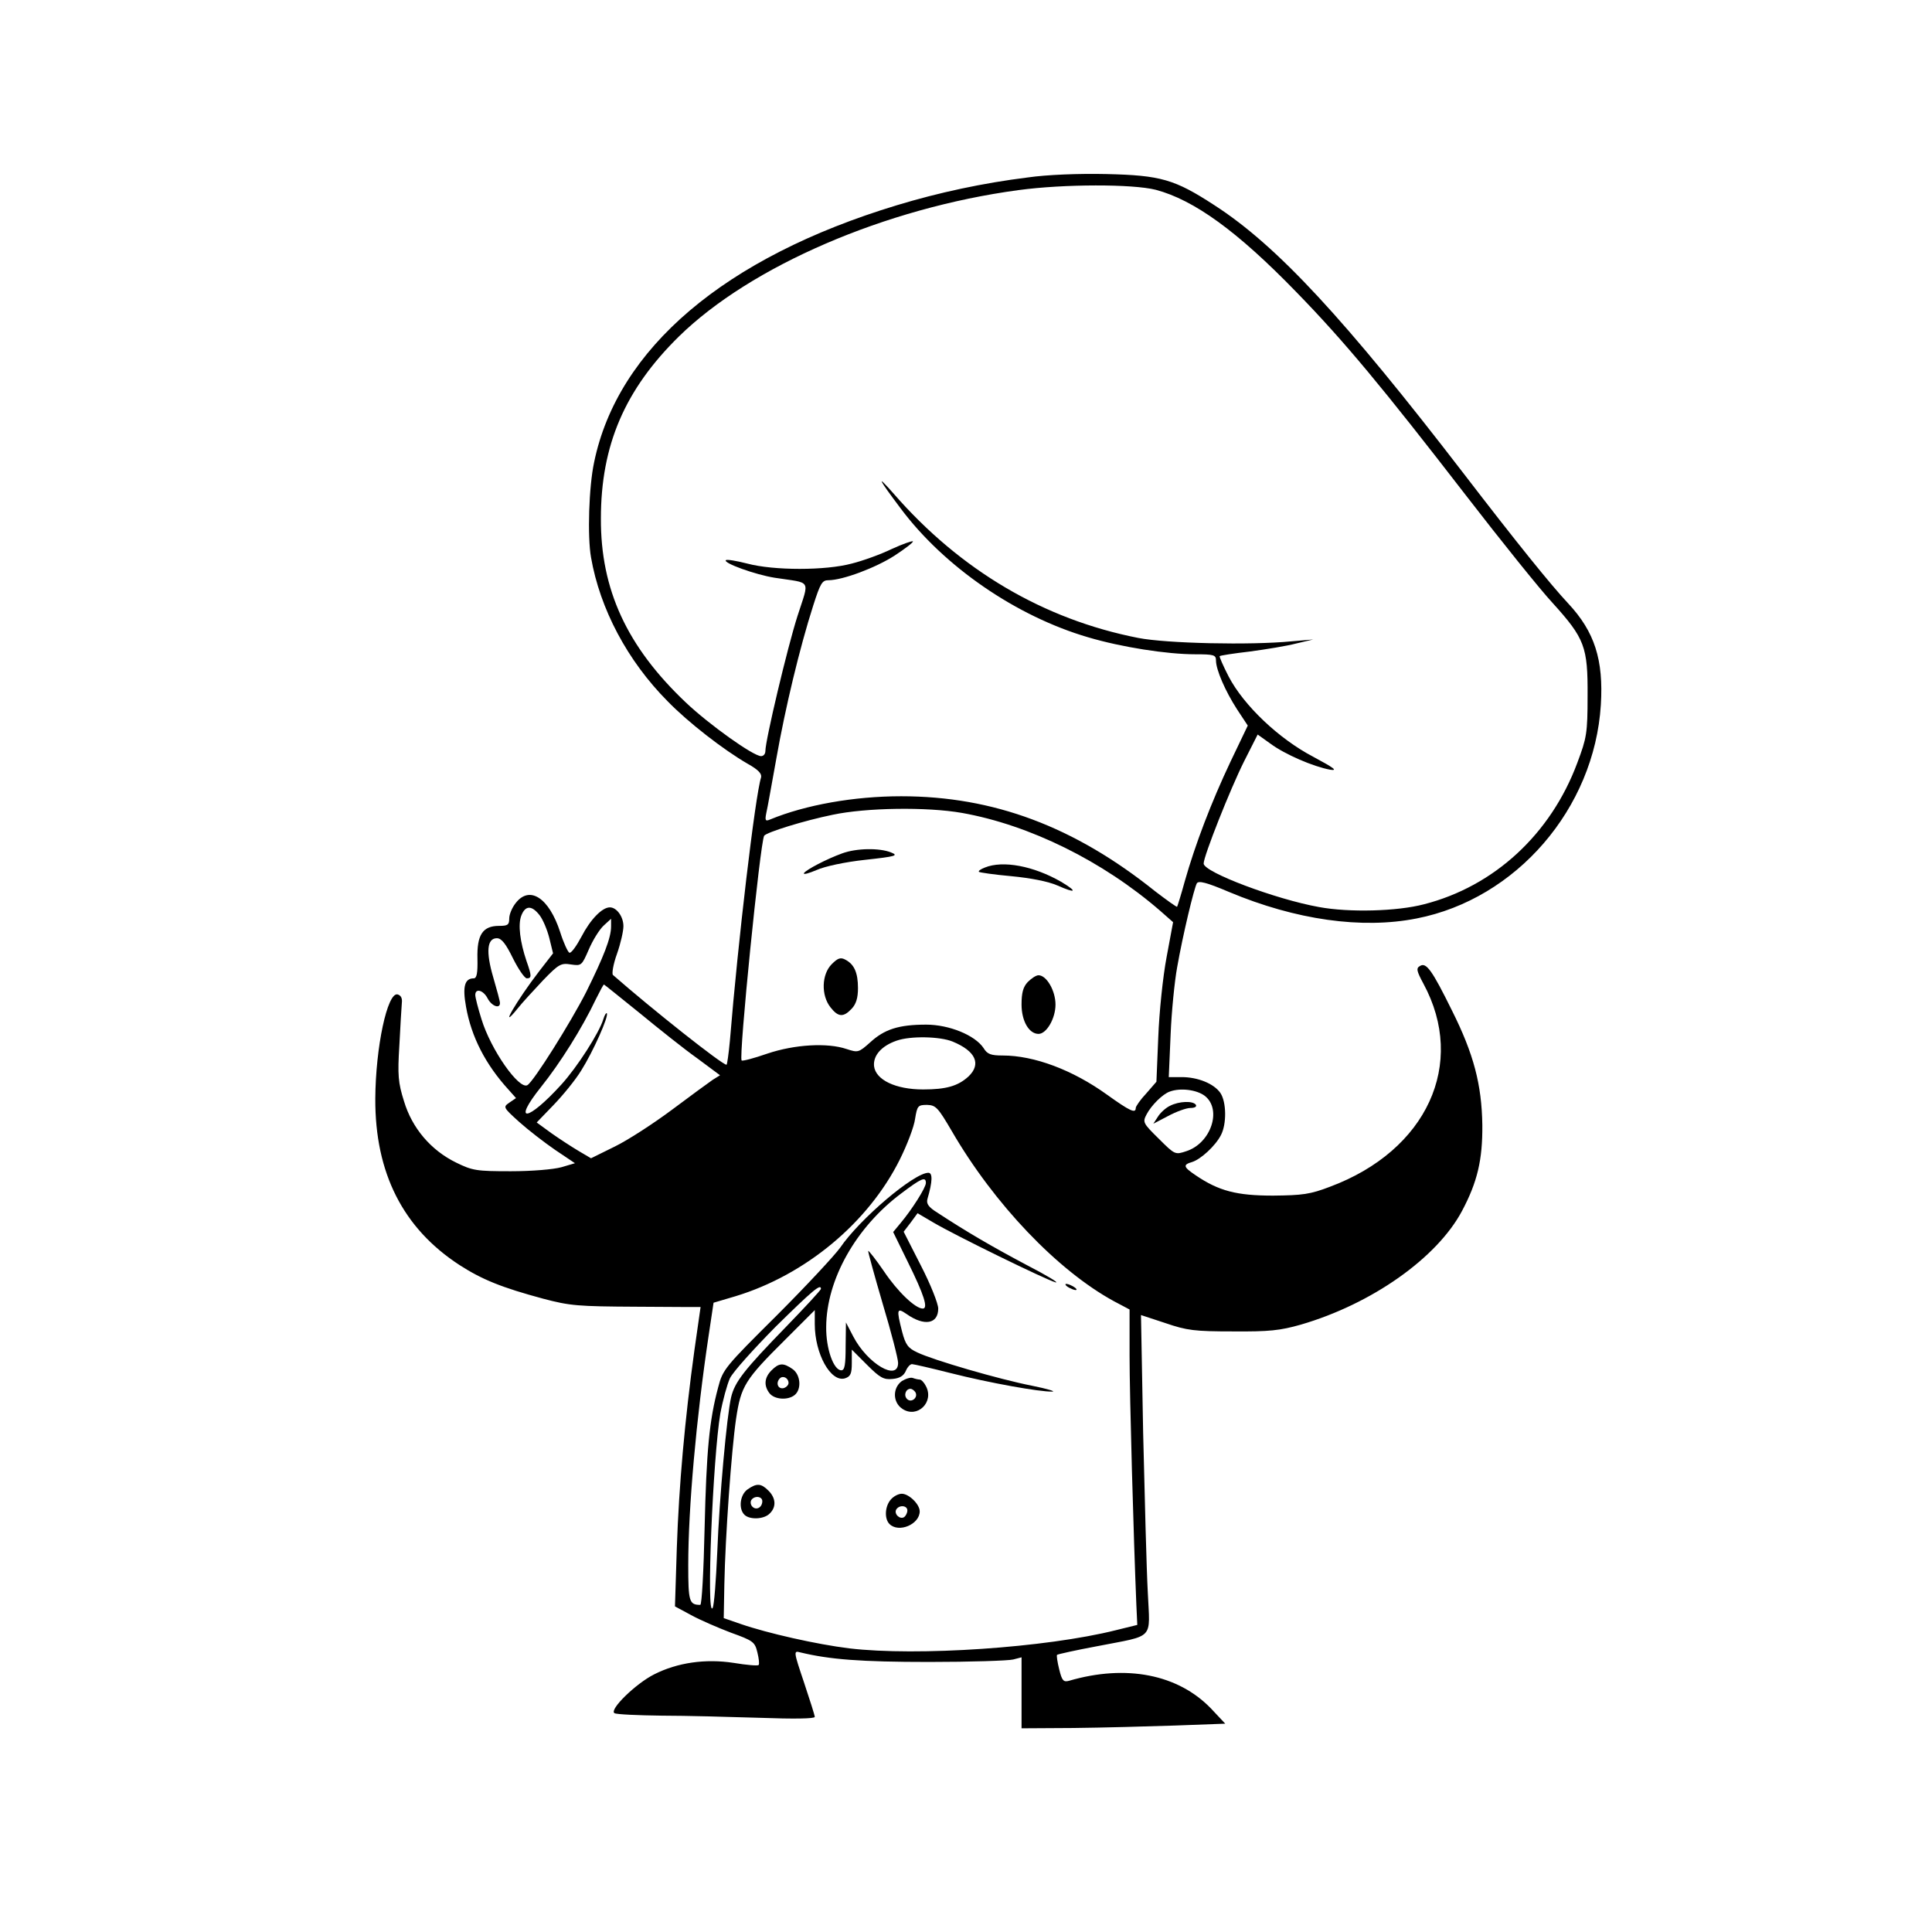 <?xml version="1.0" standalone="no"?>
<!DOCTYPE svg PUBLIC "-//W3C//DTD SVG 20010904//EN"
 "http://www.w3.org/TR/2001/REC-SVG-20010904/DTD/svg10.dtd">
<svg version="1.0" xmlns="http://www.w3.org/2000/svg"
 width="626pt" height="626pt" viewBox="0 0 626 626"
 preserveAspectRatio="xMidYMid meet">

<g transform="translate(0,626) scale(0.1,-0.1)"
fill="#000000" stroke="none">
<path d="M3330 5685 c-145 -18 -289 -49 -424 -90 -558 -169 -905 -464 -981
-833 -17 -79 -22 -240 -10 -308 29 -167 118 -335 248 -466 67 -69 182 -158
260 -203 34 -19 46 -32 43 -44 -19 -59 -75 -533 -101 -853 -4 -43 -9 -78 -11
-78 -14 0 -239 178 -368 291 -4 4 1 35 13 68 12 34 21 74 21 90 0 31 -22 61
-44 61 -25 0 -63 -39 -92 -95 -16 -30 -33 -54 -39 -52 -5 2 -19 32 -30 67 -36
111 -99 152 -144 94 -12 -15 -21 -37 -21 -50 0 -21 -5 -24 -33 -24 -53 0 -72
-29 -70 -106 1 -46 -2 -64 -12 -64 -29 0 -37 -26 -25 -92 17 -97 63 -187 138
-269 l24 -27 -22 -15 c-20 -14 -20 -15 32 -62 29 -26 82 -67 117 -91 l64 -43
-44 -13 c-26 -7 -94 -13 -164 -13 -111 0 -124 2 -177 28 -82 40 -143 112 -169
199 -19 60 -21 85 -15 181 3 62 7 123 8 137 2 16 -3 25 -14 28 -33 7 -71 -171
-72 -338 -1 -241 90 -420 273 -539 73 -47 137 -73 271 -109 87 -23 112 -25
302 -26 115 -1 208 -1 208 -1 0 0 -9 -63 -20 -140 -31 -225 -50 -436 -57 -640
l-6 -190 52 -28 c29 -16 87 -41 129 -57 72 -26 78 -30 86 -64 5 -20 7 -38 4
-41 -3 -3 -39 0 -81 7 -91 14 -182 1 -257 -37 -60 -30 -147 -115 -129 -126 7
-4 75 -7 153 -8 78 0 221 -4 319 -7 109 -4 177 -3 177 3 0 5 -16 55 -35 112
-34 101 -34 103 -12 97 95 -23 196 -31 417 -31 135 0 257 4 273 8 l27 7 0
-115 0 -115 168 1 c92 1 240 5 330 8 l162 6 -46 49 c-107 111 -275 144 -460
90 -18 -5 -23 0 -32 37 -6 24 -9 45 -7 47 2 2 60 15 130 28 189 37 171 18 164
175 -4 74 -10 306 -15 516 l-7 382 79 -26 c70 -24 95 -27 219 -27 118 -1 153
3 220 22 230 67 441 216 522 368 50 94 67 166 66 279 -2 131 -28 230 -98 370
-65 132 -84 158 -104 145 -13 -7 -11 -16 11 -57 141 -260 11 -541 -302 -658
-65 -25 -90 -28 -185 -29 -118 0 -176 15 -251 66 -40 27 -42 34 -11 43 28 9
75 52 93 87 19 36 18 108 -2 137 -21 30 -73 51 -125 51 l-42 0 6 138 c3 75 13
173 21 217 19 108 55 257 64 273 6 9 31 3 104 -28 217 -91 431 -121 608 -86
323 63 576 356 597 692 9 146 -20 237 -106 329 -57 61 -166 196 -338 420 -386
502 -605 739 -808 870 -129 84 -174 97 -350 101 -89 2 -193 -2 -255 -11z m415
-40 c124 -33 264 -134 455 -331 156 -160 281 -311 549 -658 115 -149 242 -307
282 -350 104 -115 114 -142 113 -301 0 -121 -3 -136 -33 -216 -86 -232 -270
-401 -497 -459 -87 -23 -243 -27 -340 -9 -140 25 -374 113 -374 141 0 24 86
241 131 331 l44 87 42 -30 c46 -34 138 -74 193 -84 26 -4 12 6 -55 42 -111 58
-225 166 -274 260 -18 35 -31 65 -29 66 1 2 46 9 98 15 52 7 120 18 150 26
l55 13 -70 -6 c-133 -13 -405 -7 -497 11 -306 60 -576 219 -792 467 -59 67
-51 50 22 -47 141 -189 375 -350 608 -418 108 -32 255 -55 347 -55 60 0 67 -2
67 -20 0 -30 30 -99 68 -158 l35 -53 -56 -117 c-62 -131 -114 -267 -148 -387
-12 -44 -24 -82 -25 -83 -1 -2 -33 21 -71 50 -262 210 -524 308 -823 308 -153
0 -310 -28 -424 -75 -16 -7 -18 -4 -13 21 4 16 18 97 33 179 28 159 75 356
119 493 23 72 29 82 49 82 46 0 153 40 215 80 35 23 61 43 59 46 -3 2 -34 -9
-69 -25 -35 -17 -93 -38 -129 -47 -85 -23 -253 -23 -339 0 -35 9 -66 14 -69
11 -10 -9 95 -47 158 -57 122 -19 113 -2 74 -124 -33 -103 -104 -403 -104
-437 0 -10 -6 -17 -14 -17 -25 0 -168 102 -244 174 -191 181 -276 366 -275
596 0 238 78 418 253 590 233 228 669 416 1100 474 148 20 370 20 445 1z
m-628 -2019 c219 -39 456 -156 642 -317 l42 -37 -21 -113 c-12 -63 -24 -179
-27 -259 l-6 -145 -33 -38 c-19 -20 -34 -42 -34 -47 0 -19 -19 -10 -93 43
-111 80 -236 127 -338 127 -38 0 -50 4 -62 24 -28 42 -112 76 -186 76 -89 0
-135 -15 -181 -57 -38 -34 -40 -34 -77 -22 -62 21 -168 15 -257 -15 -43 -15
-81 -25 -83 -22 -10 10 60 706 73 728 7 11 129 49 222 68 108 23 305 26 419 6z
m-1369 -331 c11 -14 25 -47 32 -75 l12 -49 -45 -58 c-73 -95 -134 -200 -70
-121 14 18 52 59 82 91 52 54 59 57 91 52 34 -5 35 -4 58 49 13 30 34 64 48
77 l24 22 0 -25 c0 -37 -24 -98 -81 -213 -50 -98 -169 -288 -190 -301 -27 -16
-119 115 -149 214 -11 35 -20 70 -20 78 0 23 26 16 40 -11 13 -25 40 -35 40
-15 0 6 -10 43 -22 84 -24 82 -20 126 12 126 15 0 29 -18 52 -65 18 -36 38
-65 45 -65 16 0 16 8 -1 56 -21 62 -28 118 -17 147 13 34 34 34 59 2z m324
-317 c62 -51 146 -118 187 -147 l74 -55 -24 -15 c-13 -9 -72 -52 -132 -97 -59
-44 -142 -98 -185 -119 l-77 -38 -39 23 c-22 13 -62 39 -89 58 l-48 35 54 56
c30 31 71 81 90 112 38 60 91 178 83 186 -2 2 -7 -6 -11 -19 -13 -44 -85 -156
-136 -212 -110 -121 -161 -127 -66 -8 61 76 133 190 178 285 13 26 24 47 26
47 1 0 53 -42 115 -92z m1015 -93 c75 -31 93 -73 51 -113 -34 -31 -72 -42
-147 -42 -89 0 -154 31 -159 76 -3 34 24 65 73 82 45 16 141 14 182 -3z m817
-176 c56 -44 20 -153 -60 -179 -36 -12 -37 -12 -89 40 -52 51 -53 54 -40 79
15 29 52 66 75 74 35 13 88 6 114 -14z m-820 -114 c137 -236 342 -451 525
-551 l51 -27 0 -151 c0 -129 13 -590 22 -806 l3 -65 -69 -17 c-227 -57 -645
-85 -864 -59 -106 13 -265 49 -352 79 l-55 19 2 109 c3 156 23 434 38 537 16
106 28 126 160 257 l95 95 0 -45 c0 -97 52 -190 98 -176 18 6 22 15 22 50 l0
43 49 -49 c42 -42 54 -49 83 -46 23 2 36 10 43 26 5 12 14 22 20 22 5 0 62
-13 125 -29 126 -32 289 -61 329 -60 14 0 -15 9 -65 19 -107 21 -320 83 -372
108 -30 14 -38 25 -49 67 -19 74 -17 79 15 57 57 -40 102 -32 102 18 0 16 -25
79 -56 139 l-56 110 23 30 22 30 51 -30 c71 -42 366 -186 396 -194 14 -3 -29
23 -95 57 -111 59 -192 106 -288 169 -29 18 -36 29 -32 44 17 58 17 85 3 85
-46 0 -222 -149 -286 -243 -18 -25 -110 -124 -205 -219 -168 -167 -175 -175
-190 -233 -29 -108 -38 -206 -44 -457 -3 -137 -9 -248 -14 -248 -36 0 -39 11
-39 129 0 184 26 476 66 743 l16 107 71 21 c227 69 430 238 532 442 24 48 47
108 50 133 7 42 9 45 39 45 28 -1 35 -8 80 -85z m-84 -168 c0 -15 -45 -86 -82
-130 l-24 -29 47 -96 c54 -109 67 -152 49 -152 -24 0 -81 54 -126 121 -26 38
-49 67 -51 66 -1 -2 20 -79 47 -171 28 -93 50 -179 50 -192 0 -61 -99 -3 -145
85 l-24 46 -1 -77 c0 -60 -3 -78 -14 -78 -25 0 -50 70 -49 141 1 153 96 322
243 432 65 49 80 56 80 34z m-340 -343 c0 -4 -51 -59 -113 -123 -135 -139
-166 -178 -178 -228 -14 -60 -38 -323 -45 -503 -4 -91 -10 -172 -15 -180 -21
-37 1 488 25 630 8 43 22 94 31 114 10 21 77 95 148 167 119 117 147 141 147
123z"/>
<path d="M2729 3495 c-50 -18 -117 -53 -124 -64 -3 -6 15 -1 41 10 27 12 92
26 157 33 101 11 109 14 84 24 -37 15 -112 14 -158 -3z"/>
<path d="M3191 3449 c-13 -5 -22 -11 -19 -14 2 -2 49 -9 105 -14 63 -6 119
-17 149 -30 61 -27 67 -21 12 12 -89 51 -188 70 -247 46z"/>
<path d="M2695 3136 c-33 -33 -35 -101 -4 -140 25 -32 42 -33 69 -4 14 15 20
35 20 66 0 50 -12 77 -40 92 -16 9 -25 6 -45 -14z"/>
<path d="M3330 3078 c-15 -16 -20 -35 -20 -73 0 -53 24 -95 55 -95 26 0 55 50
55 95 0 45 -29 95 -55 95 -8 0 -23 -10 -35 -22z"/>
<path d="M3791 2677 c-13 -6 -31 -22 -39 -35 l-15 -23 48 25 c26 14 59 26 72
26 14 0 21 4 18 10 -9 14 -55 12 -84 -3z"/>
<path d="M3460 2090 c8 -5 20 -10 25 -10 6 0 3 5 -5 10 -8 5 -19 10 -25 10 -5
0 -3 -5 5 -10z"/>
<path d="M2500 1820 c-23 -23 -26 -49 -7 -74 16 -21 60 -24 82 -6 23 19 19 66
-7 84 -30 21 -44 20 -68 -4z m55 -41 c0 -7 -8 -15 -17 -17 -18 -3 -25 18 -11
32 10 10 28 1 28 -15z"/>
<path d="M2922 1785 c-30 -22 -30 -69 2 -90 48 -32 104 22 76 74 -6 12 -15 21
-20 21 -4 0 -14 2 -22 5 -7 3 -23 -2 -36 -10z m44 -36 c10 -17 -13 -36 -27
-22 -12 12 -4 33 11 33 5 0 12 -5 16 -11z"/>
<path d="M2422 1434 c-24 -17 -30 -62 -10 -82 17 -17 64 -15 82 4 22 21 20 50
-4 74 -24 24 -38 25 -68 4z m48 -38 c0 -20 -19 -31 -32 -18 -6 6 -7 15 -4 21
10 16 36 13 36 -3z"/>
<path d="M2887 1402 c-20 -22 -22 -63 -5 -80 30 -30 98 -1 98 41 0 23 -35 57
-58 57 -11 0 -26 -8 -35 -18z m53 -36 c0 -8 -5 -18 -11 -22 -14 -8 -33 11 -25
25 10 16 36 13 36 -3z"/>
</g>
</svg>
